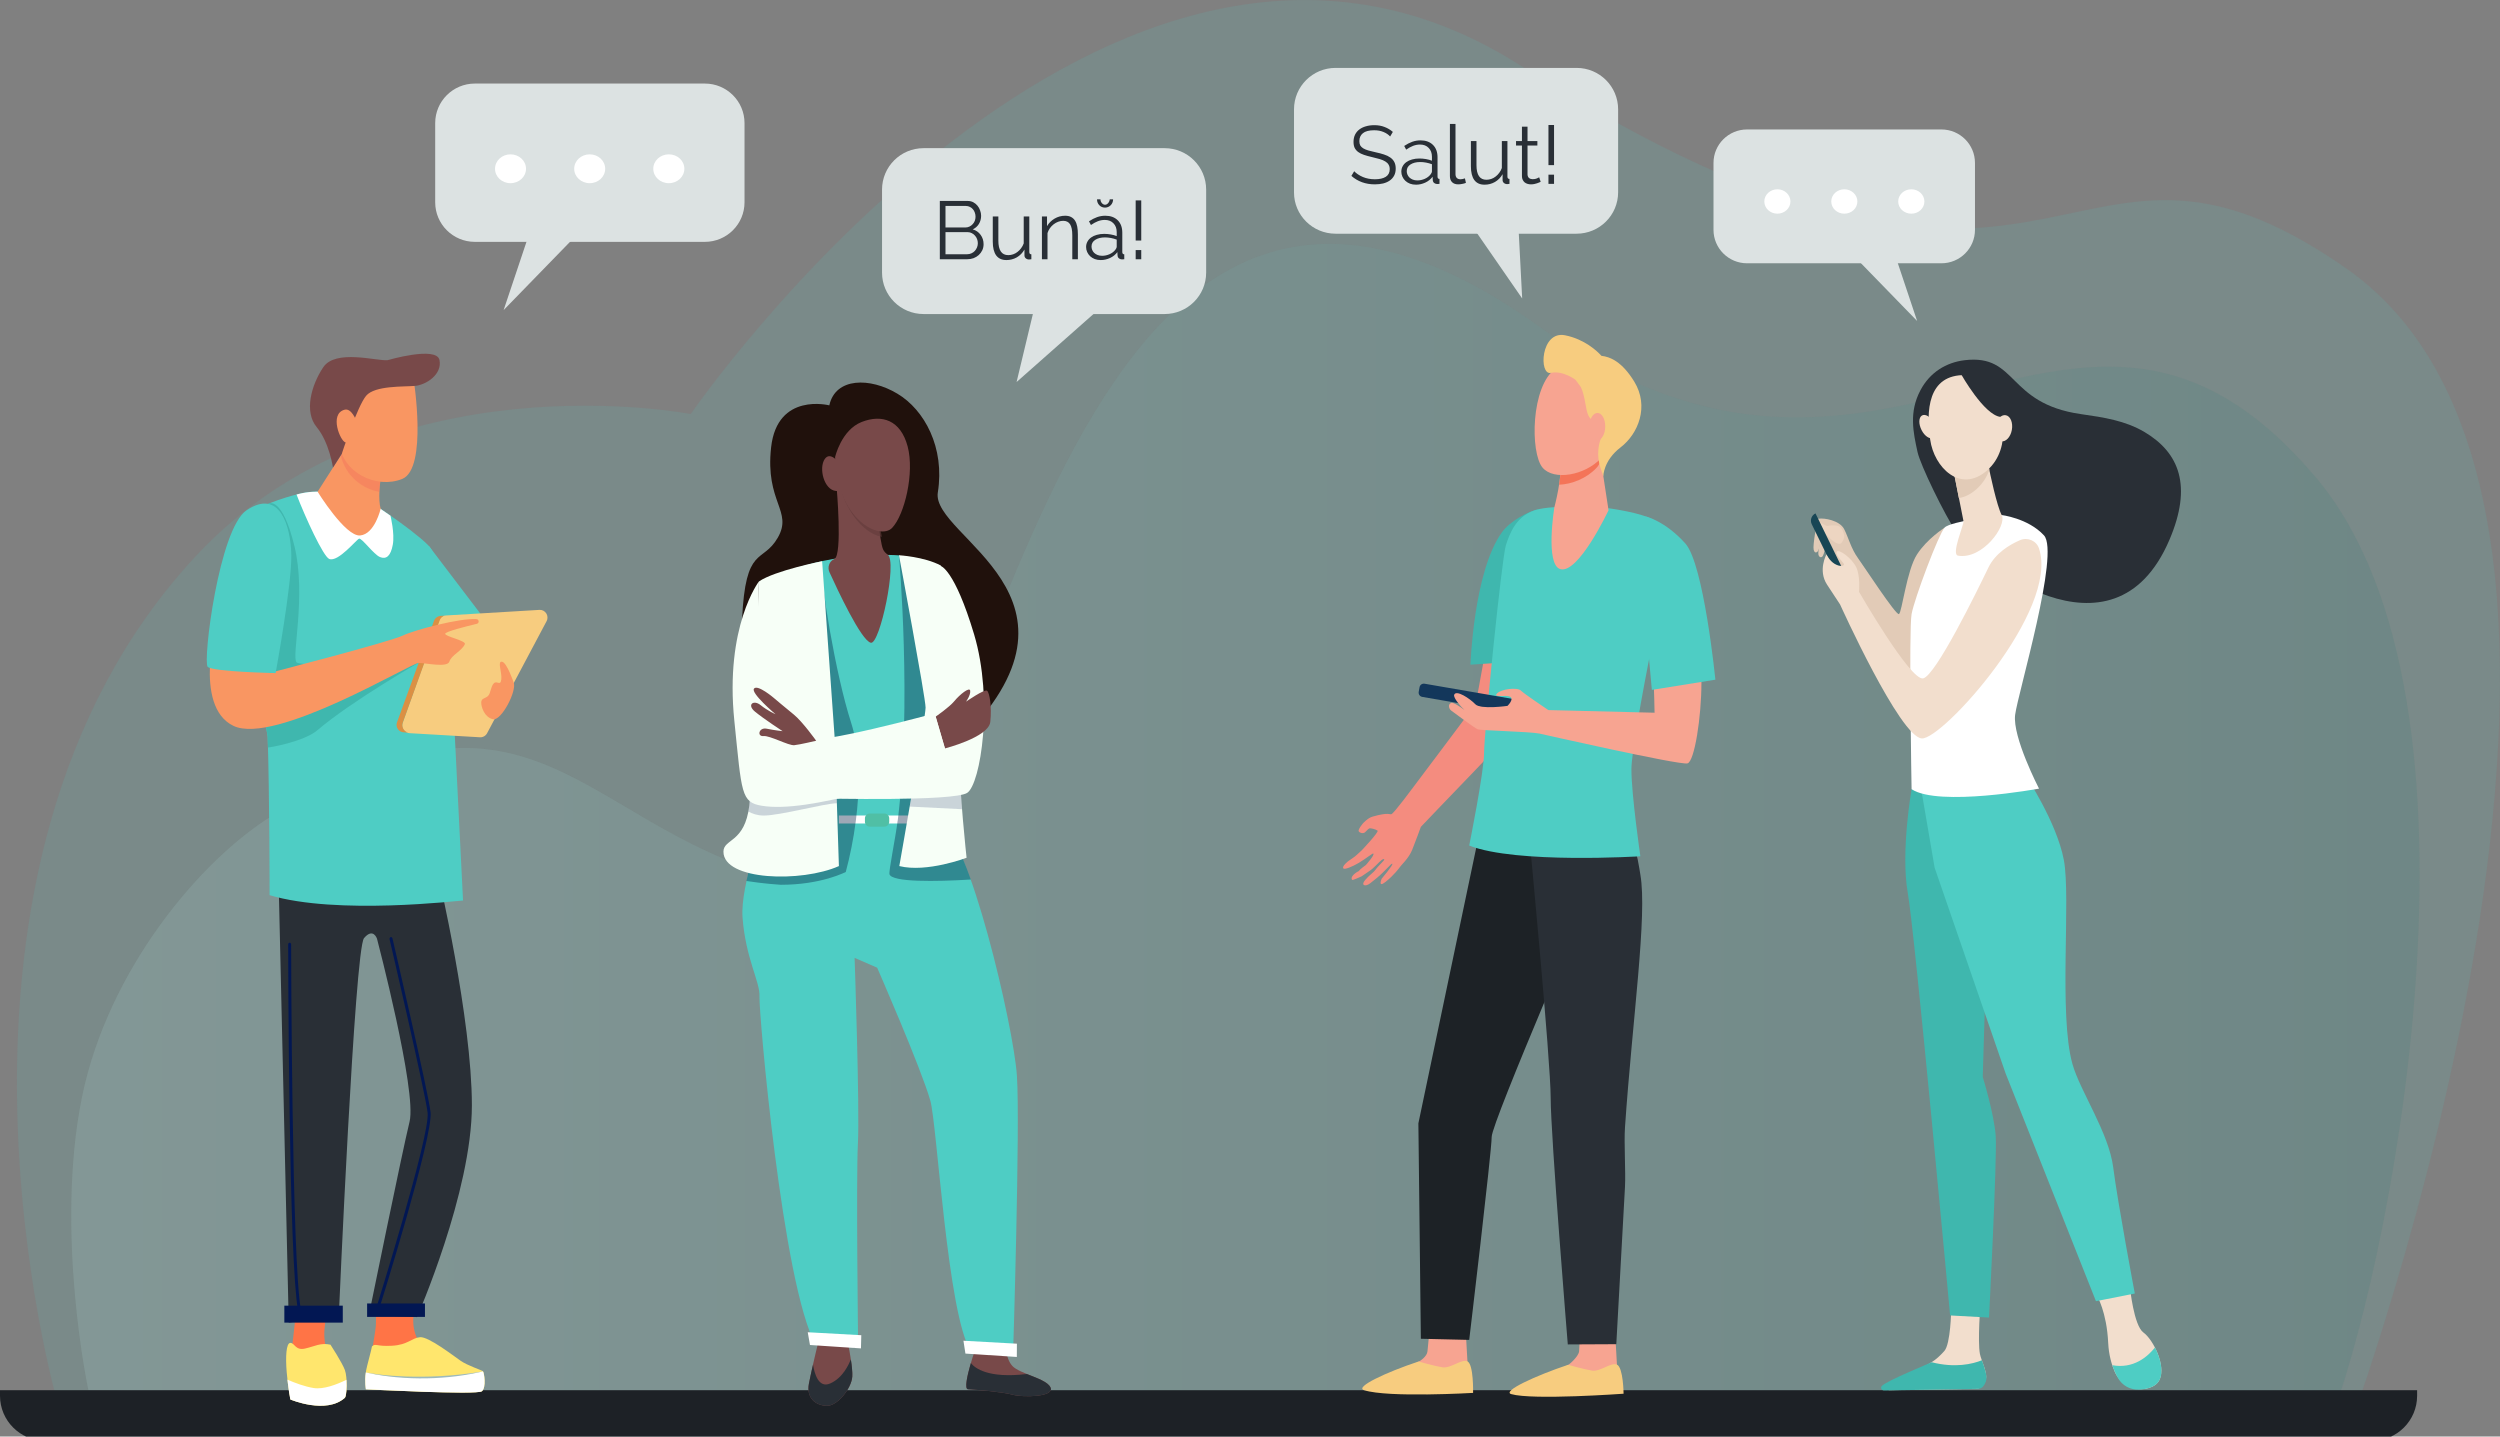 <svg width="670" height="385" viewBox="0 0 670 385" fill="none" xmlns="http://www.w3.org/2000/svg">
<rect x="0" y="0" width="670" height="385" fill="#808080" stroke="none"/>
<g clip-path="url(#clip0_6_234)">
<g opacity="0.5">
<path opacity="0.25" d="M15.481 376.144C15.481 376.144 -26.024 233.191 52.602 148.894C102.966 94.919 185.113 110.953 185.113 110.953C185.113 110.953 297.293 -52.274 406.992 17.248C554.454 110.732 551.154 17.712 628.805 71.929C721.472 136.615 628.805 385 628.805 385L15.481 376.144Z" fill="#4ECDC4"/>
<path opacity="0.25" d="M620.5 127.783C555.761 51.503 507.102 155.41 412.485 87.5C276.983 -9.76 267.061 245.272 221.348 237.962C156.188 227.538 148.458 172.504 73.022 218.572C54.174 230.078 28.948 259.583 21.949 294.101C14.618 330.32 23.676 372.545 23.676 372.545L623.357 383.875C639.768 344.145 671.905 188.383 620.5 127.783Z" fill="url(#paint0_linear_6_234)"/>
</g>
<path d="M635.693 386.129H12.093C5.404 386.129 0 380.718 0 374.07V372.569H647.786V374.07C647.786 380.718 642.382 386.129 635.693 386.129Z" fill="#1D2126"/>
<path d="M247.526 84.164H312.11C318.267 84.164 323.25 79.195 323.25 73.056V50.816C323.25 44.677 318.267 39.708 312.11 39.708H247.526C241.369 39.708 236.386 44.677 236.386 50.816V73.056C236.386 79.195 241.369 84.164 247.526 84.164Z" fill="#DCE2E2"/>
<path d="M298.865 79.019L272.443 102.384L278.223 78.268L298.865 79.019Z" fill="#DCE2E2"/>
<path d="M522.605 147.9L521.165 141.407C521.165 141.407 516.47 144.367 513.746 148.607C510.999 152.847 509.715 164.155 508.917 164.574C508.142 164.994 499.482 151.699 497.954 149.601C496.072 147.017 495.385 144.035 494.211 141.761C493.037 139.508 488.918 138.735 487.345 139.022C485.773 139.309 489.494 145.913 489.494 145.913C489.494 145.913 498.884 162.167 502.007 171.067C505.13 179.967 514.897 184.207 516.47 182.949C518.042 181.668 522.605 147.9 522.605 147.9Z" fill="#E2CBB7"/>
<path d="M494.122 143.02C494.122 143.02 493.724 141.319 492.683 140.966C491.62 140.612 489.804 140.922 489.671 140.966C489.56 141.01 487.522 139.906 487.522 139.906L489.206 143.02C489.206 143.02 492.484 146.862 493.569 145.427C494.654 143.991 494.122 143.02 494.122 143.02Z" fill="#EDD5C1"/>
<path d="M486.947 140.06C486.947 140.06 485.773 146.067 486.061 147.326C486.371 148.585 487.124 147.9 487.257 147.635C487.832 146.509 488.253 142.666 488.253 142.666L486.947 140.06Z" fill="#E2CBB7"/>
<path d="M489.494 145.051C489.494 145.051 488.94 148.784 488.342 149.203C487.965 149.49 487.478 149.314 487.323 148.563C487.168 147.812 488.076 143.218 488.076 143.218L489.494 145.051Z" fill="#E2CBB7"/>
<path d="M492.927 155.608L494.898 154.658L486.548 137.587C485.463 138.117 485.02 139.42 485.551 140.502L492.927 155.608Z" fill="#184655"/>
<path d="M513.901 121.156C512.727 115.811 511.575 110.445 514.676 104.592C517.179 99.844 521.52 97.128 526.547 96.532C540.788 94.853 537.732 108.104 557.643 110.975C563.822 111.858 569.559 112.72 574.741 115.789C584.066 121.333 587.587 130.211 581.408 144.676C566.281 180.1 529.116 150.02 524.532 143.042C521.077 137.852 514.654 124.601 513.901 121.156Z" fill="#292F36"/>
<path d="M570.821 344.961C570.821 344.961 571.84 355.23 574.431 357.107C577.045 358.984 580.522 365.963 578.772 369.74C578.219 370.91 577.133 371.595 575.915 371.97C572.261 373.096 568.363 371.197 566.79 367.708C565.927 365.764 565.151 363.158 564.996 359.89C564.598 351.542 562.006 347.302 562.006 347.302L570.821 344.961Z" fill="#F2DECD"/>
<path d="M530.778 349.157C530.778 349.157 529.958 359.514 530.622 362.871C530.977 364.682 532.97 368.392 532.062 370.071C531.154 371.771 530.113 372.191 530.113 372.191L506.481 372.566C505.197 372.588 506.038 371.771 507.079 370.998C508.785 369.762 510.158 368.922 515.584 366.316C515.938 366.14 517.223 365.323 517.688 365.058C518.862 364.351 520.058 363.225 521.077 362.076C522.782 360.199 522.915 351.078 522.915 351.078L530.778 349.157Z" fill="#F2DECD"/>
<path d="M512.306 211.504C512.306 211.504 509.338 228.31 511.287 239.33C513.236 250.35 522.627 352.536 522.627 352.536L533.059 353.11C533.059 353.11 535.251 310.42 534.853 304.502C534.454 298.561 531.375 288.623 531.375 288.623L532.416 254.171L519.26 208.898L512.306 211.504Z" fill="#3FB7AE"/>
<path d="M542.937 207.97C542.937 207.97 551.154 220.272 553.103 230.43C555.052 240.611 551.663 271.883 555.428 285.2C557.466 292.422 565.173 303.574 566.347 312.894C567.521 322.214 572.128 346.661 572.128 346.661L561.718 348.715L537.511 287.696L518.485 232.551L513.613 204.15L542.937 207.97Z" fill="#4ECDC4"/>
<path d="M536.292 138.006C536.292 138.006 543.49 138.823 547.787 143.483C552.084 148.143 540.833 185.643 540.057 191.561C539.282 197.502 546.458 211.349 546.458 211.349C546.458 211.349 519.593 216.296 512.306 211.504C512.306 211.504 511.531 168.814 512.306 164.574C513.081 160.334 519.593 143.086 521.165 141.385C522.738 139.707 536.292 138.006 536.292 138.006Z" fill="white"/>
<path d="M546.458 146.995C545.772 144.897 543.38 143.903 541.364 144.764C538.596 145.957 534.764 148.232 532.882 152.118C529.759 158.611 518.818 180.939 515.429 181.8C512.04 182.639 498.22 158.611 498.22 158.611C498.22 158.611 498.619 154.371 497.445 151.964C496.271 149.557 492.749 147.017 492.24 147.856C491.708 148.695 494.189 150.815 494.189 151.257C494.189 151.677 493.148 151.964 491.708 151.125C490.269 150.285 489.494 148.563 489.494 148.563C489.494 148.563 487.146 152.825 489.626 156.646C492.107 160.466 493.148 162.012 493.148 162.012C493.148 162.012 509.183 197.48 515.03 197.9C520.501 198.319 551.951 163.536 546.458 146.995Z" fill="#F2DECD"/>
<path d="M532.682 123.563C532.682 123.563 532.749 123.872 532.837 124.424C533.325 127.03 535.185 135.643 536.447 138.028C537.976 140.899 531.243 150.042 524.753 148.916C522.826 148.585 526.392 140.524 526.215 139.663C525.883 138.029 525.44 135.798 524.997 133.501C524.731 132.22 524.488 130.895 524.244 129.681C523.557 126.191 522.981 123.32 522.981 123.32L532.682 123.563Z" fill="#F2DECD"/>
<path d="M532.837 124.424C532.727 123.872 532.682 123.563 532.682 123.563L522.959 123.32C522.959 123.32 523.535 126.169 524.222 129.681C524.465 130.895 524.731 132.198 524.975 133.479C526.481 133.258 528.053 132.529 529.626 131.16C531.331 129.658 532.461 127.87 533.147 125.948C533.014 125.352 532.904 124.822 532.837 124.424Z" fill="#E2CBB7"/>
<path d="M526.835 100.529C526.835 100.529 530.8 101.081 533.679 104.769C536.558 108.457 539.637 119.897 532.505 126.103C525.373 132.309 518.33 125.286 517.289 117.821C516.226 110.379 516.448 100.264 526.835 100.529Z" fill="#F2DECD"/>
<path d="M514.986 115.281C515.828 116.938 517.267 117.843 518.175 117.313C519.083 116.783 519.128 115.038 518.286 113.382C517.444 111.726 516.005 110.82 515.097 111.35C514.189 111.88 514.144 113.625 514.986 115.281Z" fill="#F2DECD"/>
<path d="M525.617 100.352C525.617 100.352 531.73 111.218 536.115 111.726C540.501 112.234 541.076 117.998 541.076 117.998C541.076 117.998 539.504 104.681 535.185 102.119C530.844 99.557 525.617 100.352 525.617 100.352Z" fill="#292F36"/>
<path d="M534.698 114.31C534.343 116.231 535.052 118.02 536.292 118.263C537.533 118.506 538.817 117.159 539.172 115.237C539.526 113.316 538.817 111.527 537.577 111.284C536.337 111.019 535.052 112.388 534.698 114.31Z" fill="#F2DECD"/>
<path d="M566.104 365.875C571.774 366.913 575.561 363.6 577.532 361.127C578.972 363.931 579.858 367.421 578.794 369.74C577.864 371.771 575.317 372.324 573.169 372.412C570.888 372.5 568.761 371.308 567.632 369.342C567.1 368.393 566.547 367.244 566.104 365.875Z" fill="#4ECDC4"/>
<path d="M517.688 365.079C523.934 366.669 528.563 365.587 531.154 364.549C531.819 366.427 532.704 368.79 532.239 370.159C531.663 371.815 530.844 372.191 530.135 372.213C524.421 372.367 509.228 372.566 504.864 372.632C504.266 372.632 503.912 371.926 504.311 371.462C505.352 370.159 517.201 365.344 517.688 365.079Z" fill="#3FB7AE"/>
<path d="M468.209 70.56H520.301C525.263 70.56 529.294 66.541 529.294 61.594V43.661C529.294 38.714 525.263 34.695 520.301 34.695H468.209C463.248 34.695 459.217 38.714 459.217 43.661V61.594C459.217 66.541 463.248 70.56 468.209 70.56Z" fill="#DCE2E2"/>
<path d="M506.968 65.613L513.79 86.019L493.945 65.613H506.968Z" fill="#DCE2E2"/>
<path d="M508.718 53.997C508.718 55.808 510.291 57.265 512.24 57.265C514.189 57.265 515.739 55.808 515.739 53.997C515.739 52.186 514.166 50.728 512.24 50.728C510.291 50.728 508.718 52.186 508.718 53.997Z" fill="white"/>
<path d="M490.778 53.997C490.778 55.808 492.351 57.265 494.277 57.265C496.227 57.265 497.777 55.808 497.777 53.997C497.777 52.186 496.204 50.728 494.277 50.728C492.351 50.728 490.778 52.186 490.778 53.997Z" fill="white"/>
<path d="M472.838 53.997C472.838 55.808 474.411 57.265 476.338 57.265C478.264 57.265 479.837 55.808 479.837 53.997C479.837 52.186 478.264 50.728 476.338 50.728C474.411 50.728 472.838 52.186 472.838 53.997Z" fill="white"/>
<path d="M188.901 64.818H127.263C121.393 64.818 116.632 60.07 116.632 54.218V32.994C116.632 27.142 121.393 22.394 127.263 22.394H188.901C194.77 22.394 199.532 27.142 199.532 32.994V54.218C199.532 60.07 194.77 64.818 188.901 64.818Z" fill="#DCE2E2"/>
<path d="M143.054 58.966L134.97 83.104L158.447 58.966H143.054Z" fill="#DCE2E2"/>
<path d="M140.972 45.229C140.972 47.371 139.112 49.094 136.808 49.094C134.505 49.094 132.667 47.371 132.667 45.229C132.667 43.087 134.527 41.364 136.808 41.364C139.112 41.364 140.972 43.087 140.972 45.229Z" fill="white"/>
<path d="M162.19 45.229C162.19 47.371 160.33 49.094 158.048 49.094C155.745 49.094 153.885 47.371 153.885 45.229C153.885 43.087 155.745 41.364 158.048 41.364C160.33 41.364 162.19 43.087 162.19 45.229Z" fill="white"/>
<path d="M183.408 45.229C183.408 47.371 181.547 49.094 179.244 49.094C176.941 49.094 175.08 47.371 175.08 45.229C175.08 43.087 176.941 41.364 179.244 41.364C181.57 41.364 183.408 43.087 183.408 45.229Z" fill="white"/>
<path d="M367.834 218.858C372.241 217.599 372.352 218.372 372.905 218.195C373.57 217.997 378.885 210.797 378.885 210.797C378.885 210.797 394.721 189.751 395.519 188.58L400.502 161.328L415.496 161.217C415.496 161.217 409.228 190.634 408.608 192.091C407.988 193.549 382.916 219.255 380.79 221.596C380.79 221.596 379.417 225.395 378.465 227.758C377.512 230.099 375.497 231.822 375.12 232.44C375.054 232.528 373.681 234.494 371.266 236.393C369.185 238.027 370.292 235.488 370.292 235.488C370.292 235.488 373.503 231.711 373.127 231.49C372.839 231.314 371.222 233.478 368.941 235.333C368.365 235.797 367.767 236.283 367.236 236.702C365.818 237.807 364.622 237.232 365.884 235.819C366.327 235.311 367.103 234.516 367.723 234.03C368.409 233.5 368.83 232.771 369.34 232.241C370.336 231.181 371.067 230.408 371.001 230.386C370.912 230.364 370.934 229.989 370.292 230.474C369.517 231.049 368.21 232.661 366.992 233.434C366.305 233.875 364.932 234.847 364.932 234.847C364.932 234.847 362.54 235.951 362.407 235.819C361.721 235.156 363.094 233.942 364.113 233.478C364.578 232.837 366.04 231.844 366.04 231.844C366.04 231.844 368.476 229.127 368.055 228.752C367.878 228.597 366.15 230.055 364.201 231.225C362.385 232.307 360.347 233.102 360.037 232.749C359.506 232.175 361.366 230.762 361.366 230.762C361.366 230.762 362.739 229.834 363.16 229.503C363.67 229.105 365.043 227.78 365.043 227.78C365.043 227.78 369.628 222.944 369.185 222.612C368.742 222.281 367.324 221.839 366.925 222.038C366.527 222.237 366.017 222.988 365.619 223.187C365.22 223.385 364.489 223.275 364.157 222.811C363.825 222.325 365.309 220.625 365.309 220.625C365.309 220.625 366.571 219.211 367.834 218.858Z" fill="#F48C7F"/>
<path d="M392.75 355.539C392.75 355.539 393.282 364.947 393.282 364.969C393.481 366.162 394.256 369.121 394.256 370.203C394.256 374.289 376.073 366.736 380.148 364.947C380.524 364.793 382.451 363.556 382.562 362.165C382.739 360.022 383.226 355.694 383.226 355.694L392.75 355.539Z" fill="#F7A491"/>
<path d="M380.17 364.881C380.17 364.881 384.444 366.118 386.637 366.449C388.83 366.758 391.709 364.13 393.259 364.837C394.965 365.61 394.788 373.295 394.788 373.295C394.788 373.295 371.997 374.642 365.552 372.567C363.005 371.749 371.444 367.774 380.17 364.881Z" fill="#F7CC7F"/>
<path d="M432.816 356.423C432.816 356.423 433.347 365.831 433.347 365.853C433.547 367.045 434.322 370.005 434.322 371.087C434.322 375.172 416.138 367.619 420.214 365.831C420.59 365.676 423.093 363.512 423.204 362.12C423.381 359.978 423.292 356.577 423.292 356.577L432.816 356.423Z" fill="#F7A491"/>
<path d="M420.258 365.764C420.258 365.764 424.533 367.001 426.725 367.332C428.918 367.641 431.797 365.013 433.348 365.72C435.053 366.493 435.119 373.516 435.119 373.516C435.119 373.516 410.757 375.283 405.02 373.626C402.429 372.898 411.51 368.679 420.258 365.764Z" fill="#F7CC7F"/>
<path d="M403.979 220.735L396.294 224.048L380.126 301.057L380.79 358.786L393.747 359.095C393.747 359.095 399.771 308.588 399.771 304.679C399.771 300.77 427.7 236.172 427.7 236.172L403.979 220.735Z" fill="#1D2226"/>
<path d="M409.915 224.975C409.915 224.975 415.585 284.317 415.585 294.321C415.585 304.325 420.169 360.309 420.169 360.309L433.17 360.243C433.17 360.243 434.101 343.172 435.496 318.084C435.717 314.153 435.208 306.224 435.496 302.139C437.511 272.855 441.52 245.293 439.615 234.383C439.305 232.617 438.729 228.023 437.6 226.875C429.095 218.063 409.915 224.975 409.915 224.975Z" fill="#292F36"/>
<path d="M394.079 178.134L409.804 177.074C409.804 177.074 410.579 163.05 410.579 156.381C410.579 148.276 413.06 136.306 412.085 136.527C409.361 137.167 404.666 139.663 402.495 142.688C394.943 153.178 394.079 178.134 394.079 178.134Z" fill="#3FB7AE"/>
<path d="M431.332 136.24C431.332 136.24 440.302 137.476 442.65 139.221C445.307 141.164 448.253 145.515 448.253 145.515C448.253 145.515 437.246 197.414 437.223 206.137C437.201 212.895 439.615 229.481 439.615 229.481C439.615 229.481 406.349 231.579 393.747 226.61C393.747 226.61 397.733 206.888 397.733 201.698C397.733 196.508 402.495 149.402 403.581 146.111C404.555 143.13 406.349 137.763 412.44 136.438C418.508 135.135 431.332 136.24 431.332 136.24Z" fill="#4ECDC4"/>
<path d="M428.874 122.26L431.088 136.748C431.088 136.748 422.982 153.996 418.132 152.516C414.079 151.257 416.559 135.997 416.559 135.997C416.559 135.997 418.774 127.803 418.11 123.696C417.467 119.588 428.874 122.26 428.874 122.26Z" fill="#F7A491"/>
<path d="M418.132 123.674C417.467 119.566 428.874 122.238 428.874 122.238L429.051 123.431C428.719 124.226 428.32 124.932 427.81 125.44C425.263 128.157 421.277 129.791 417.844 129.901C418.198 127.737 418.42 125.374 418.132 123.674Z" fill="#F47458"/>
<path d="M430.756 101.766C431.088 101.655 433.347 118.263 429.051 122.834C424.754 127.406 416.404 128.908 413.392 125.308C410.07 121.333 410.247 103.466 416.914 98.762C423.58 94.036 430.756 101.766 430.756 101.766Z" fill="#F7A491"/>
<path d="M419.461 89.862C424.621 90.9 427.966 94.014 429.184 95.361C431.531 95.626 434.699 96.907 437.999 102.296C442.03 108.921 439.062 116.253 434.344 119.875C429.649 123.475 429.693 127.649 429.693 127.649L428.962 125.484C428.408 123.85 428.187 122.128 428.364 120.405C428.475 119.389 428.696 118.263 429.117 117.357C430.247 114.95 426.681 113.36 425.684 111.35C424.909 109.804 424.887 106.293 423.669 103.731L422.229 101.788C422.229 101.788 418.885 99.226 415.629 99.933C412.373 100.683 412.838 88.515 419.461 89.862Z" fill="#F7CC7F"/>
<path d="M425.928 114.31C425.884 116.341 426.814 117.998 428.01 118.02C429.184 118.042 430.18 116.408 430.202 114.376C430.247 112.344 429.317 110.688 428.121 110.666C426.947 110.666 425.95 112.278 425.928 114.31Z" fill="#F7A491"/>
<path d="M408.453 189.022L408.231 190.258C408.121 190.899 407.523 191.318 406.88 191.208L381.167 186.769C380.524 186.659 380.103 186.062 380.214 185.422L380.436 184.185C380.546 183.545 381.144 183.125 381.787 183.236L407.501 187.675C408.143 187.785 408.564 188.381 408.453 189.022Z" fill="#13375B"/>
<path d="M444.909 142.909C441.897 142.821 439.217 162.675 441.144 164.618C443.048 166.584 443.425 191.009 443.425 191.009L414.965 190.303C414.411 189.927 408.453 185.93 407.589 185.068C406.703 184.163 402.34 184.605 401.188 185.864C400.037 187.122 403.735 186.084 404.776 186.769C405.795 187.454 404.001 189.176 404.001 189.176C404.001 189.176 396.781 190.214 395.386 188.735C393.99 187.255 390.225 184.737 389.716 186.217C389.45 186.99 391.399 189.309 392.484 190.28C391.111 189.265 389.494 188.182 388.941 188.381C387.922 188.735 388.343 190.015 388.896 190.413C389.45 190.788 395.186 195.161 396.072 195.47C396.936 195.779 410.269 196.089 412.573 196.597C412.573 196.597 450.113 205.121 452.24 204.591C454.122 204.127 455.983 192.136 455.983 182.97C455.961 173.805 454.344 143.196 444.909 142.909Z" fill="#F7A491"/>
<path d="M441.011 138.382C441.011 138.382 446.26 139.596 451.686 145.67C456.625 151.191 459.726 182.153 459.726 182.153L442.694 184.892L441.343 169.919L436.802 163.072L441.011 138.382Z" fill="#4ECDC4"/>
<path d="M222.255 108.634C222.255 108.634 208.324 105.056 206.663 119.853C205.002 134.65 212.555 136.924 208.457 144.08C204.36 151.213 199.775 145.868 198.867 166.142C197.981 186.416 244.581 211.04 256.873 199.004C296.784 159.892 249.431 143.947 251.336 131.977C253.263 119.985 247.77 109.826 240.483 105.498C233.197 101.125 223.916 101.103 222.255 108.634Z" fill="#20110C"/>
<path d="M269.564 360C269.564 360 269.32 363.865 271.291 366.051C273.262 368.238 280.593 369.408 281.568 371.904C282.542 374.399 274.193 374.554 271.38 373.781C268.567 373.008 261.258 372.412 259.42 372.323C257.582 372.235 261.767 360.089 262.144 359.757C262.521 359.426 269.564 360 269.564 360Z" fill="#784949"/>
<path d="M226.774 357.615C226.774 357.615 228.59 365.764 228.413 368.9C228.235 372.036 224.404 376.917 221.458 376.762C218.512 376.608 216.076 374.642 216.785 370.822C217.494 367.001 219.731 357.902 219.731 357.902L226.774 357.615Z" fill="#784949"/>
<path d="M204.914 220.161C204.914 220.161 203.031 158.147 205.977 155.21C207.15 154.04 216.829 150.86 223.429 149.777C233.307 148.165 241.059 148.85 241.059 148.85C241.059 148.85 251.136 160.886 251.136 165.347C251.136 169.808 251.779 220.647 251.779 220.647C259.575 223.518 271.645 274.997 272.531 288.269C273.439 301.542 271.49 363.246 271.49 363.246L260.129 362.01C253.927 352.315 251.136 301.277 249.32 294.939C246.818 286.171 235.079 259.339 235.079 259.339L229.033 256.711C229.033 256.711 230.428 297.17 229.919 306.511C229.409 315.831 229.985 361.016 229.985 361.016L218.601 360.398C209.697 344.452 203.319 270.911 203.54 267.068C203.762 263.226 199.819 256.909 199 245.867C198.358 237.122 204.914 220.161 204.914 220.161Z" fill="#4ECDC4"/>
<path d="M224.824 220.696H245.023V218.554H224.824V220.696Z" fill="white"/>
<path d="M233.108 221.552H237.006C237.715 221.552 238.313 220.978 238.313 220.249V219.322C238.313 218.615 237.737 218.019 237.006 218.019H233.108C232.399 218.019 231.801 218.593 231.801 219.322V220.249C231.801 220.978 232.399 221.552 233.108 221.552Z" fill="#50BFA5"/>
<path opacity="0.38" d="M204.913 220.161C204.913 220.161 203.252 165.104 205.511 156.292C208.457 154.305 217.87 150.793 220.173 150.617C219.753 155.144 223.872 180.608 228.102 193.682C230.76 201.941 230.384 212.056 229.365 219.94C228.745 224.843 227.77 229.569 226.663 233.699C226.419 233.765 220.151 237.122 209.254 237.122C208.789 237.1 204.714 236.835 200.041 236.106C201.791 228.222 204.913 220.161 204.913 220.161Z" fill="#001C41"/>
<path opacity="0.38" d="M238.379 234.295C238.136 233.522 239.996 224.556 240.572 219.918H240.594C244.426 188.911 240.97 149.424 240.926 148.828C241.148 149.049 241.812 149.799 242.698 150.86C245.4 154.305 250.583 161.261 251.092 164.817C251.092 164.927 251.114 165.038 251.114 165.126C251.114 165.148 251.114 165.192 251.114 165.215C251.114 165.767 251.114 166.893 251.136 168.439C251.136 168.748 251.159 169.057 251.181 169.366C251.314 182.44 251.801 220.647 251.801 220.647C254.326 221.574 257.271 227.581 260.173 235.709C250.76 236.305 239.044 236.459 238.379 234.295Z" fill="#001C41"/>
<path d="M193.884 228.244C193.862 236.018 214.858 236.57 224.825 232.109L223.739 198.408L220.329 150.396C220.329 150.396 207.726 152.891 203.43 155.807C203.43 155.807 202.034 205.718 200.816 215.877C199.598 226.013 193.906 224.71 193.884 228.244Z" fill="#F7FFF7"/>
<path d="M252.155 151.566C252.155 151.566 257.072 191.318 257.072 201.654C257.072 212.012 259.043 229.878 259.043 229.878C259.043 229.878 248.412 233.942 241.015 232.109C241.015 232.109 248.058 192.246 248.058 189.64C248.058 187.034 240.926 148.806 240.926 148.806C240.926 148.806 247.681 149.181 252.155 151.566Z" fill="#F7FFF7"/>
<path d="M258.733 362.761L272.509 363.666L272.531 360.11L258.202 359.315L258.733 362.761Z" fill="white"/>
<path d="M217.073 360.464L230.738 361.37L230.827 357.836L216.475 357.041L217.073 360.464Z" fill="white"/>
<path d="M260.195 365.301C261.28 366.67 264.824 369.475 275.189 368.238C277.891 369.32 280.948 370.358 281.568 371.904C282.542 374.399 274.193 374.554 271.38 373.781C268.567 373.008 261.258 372.412 259.42 372.323C258.423 372.257 259.221 368.635 260.195 365.301Z" fill="#292F36"/>
<path d="M228.413 368.9C228.235 372.036 224.404 376.917 221.458 376.762C218.512 376.608 216.076 374.642 216.785 370.822C217.028 369.541 217.449 367.641 217.892 365.72C218.269 368.105 219.376 372.169 222.521 370.755C225.932 369.232 227.438 365.698 228.036 364.329C228.302 366.073 228.479 367.796 228.413 368.9Z" fill="#292F36"/>
<path opacity="0.18" d="M257.825 216.87C253.839 216.672 248.767 216.407 243.783 216.164C244.071 214.441 244.381 212.674 244.691 210.885L257.449 211.57C257.559 213.337 257.692 215.126 257.825 216.87Z" fill="#001653"/>
<path opacity="0.18" d="M224.293 215.28C224.271 215.28 224.249 215.28 224.227 215.28C221.126 215.28 209.077 218.571 204.692 218.571C203.009 218.571 201.636 218.085 200.55 217.489C200.55 217.445 200.572 217.422 200.572 217.378C200.661 216.914 200.727 216.407 200.794 215.854C200.816 215.589 200.86 215.302 200.883 214.993C201.038 213.491 201.148 211.791 201.259 210.179H224.138L224.293 215.28Z" fill="#001653"/>
<path d="M252.067 151.655C252.067 151.655 255.788 152.427 261.059 170.007C266.308 187.586 262.831 210.157 259.198 212.497C255.566 214.838 220.329 213.977 220.329 213.977L220.196 201.323C220.196 201.323 246.884 197.171 249.52 193.924C250.162 193.129 249.055 189.728 249.276 185.863C249.985 173.982 252.067 151.655 252.067 151.655Z" fill="#F7FFF7"/>
<path d="M250.76 192.047C250.76 192.047 254.414 189.552 255.788 187.873C257.161 186.195 259.907 183.942 260.018 185.135C260.151 186.327 258.888 188.05 258.888 188.05C258.888 188.05 263.872 184.583 264.536 185.113C265.2 185.643 265.843 189.375 265.4 193.483C264.935 197.591 253.263 200.572 253.263 200.572L250.76 192.047Z" fill="#784949"/>
<path d="M204.161 215.943C216.873 218.063 243.695 208.633 254.569 205.232L250.494 191.164C250.494 191.164 218.468 199.998 214.26 198.121C212.178 197.193 206.863 187.343 204.914 177.339C202.92 167.114 203.407 155.807 203.407 155.807C203.407 155.807 194.194 167.821 196.807 193.218C198.801 212.63 198.579 215.015 204.161 215.943Z" fill="#F7FFF7"/>
<path d="M207.394 187.056C207.394 187.056 210.384 189.596 212.732 191.495C215.08 193.394 218.734 198.518 218.734 198.518C218.734 198.518 214.393 199.556 212.865 199.711C211.336 199.865 206.331 197.083 204.581 197.259C202.832 197.436 203.341 194.852 205.489 195.294C207.616 195.735 209.742 195.956 209.742 195.956C209.742 195.956 204.736 192.688 202.389 190.766C200.041 188.867 201.946 187.432 203.85 188.978C205.755 190.523 207.837 191.407 207.837 191.407C207.837 191.407 201.104 185.731 202.079 184.539C203.053 183.346 207.394 187.056 207.394 187.056Z" fill="#784949"/>
<path d="M234.99 134.959C234.99 134.959 235.699 145.007 236.652 147.194C236.917 147.812 237.382 148.276 237.892 148.629C240.55 150.396 235.81 172.767 233.396 172.26C230.805 171.73 224.359 157.86 222.3 153.355C221.68 152.03 222.233 150.418 223.584 149.822C223.584 149.822 223.584 149.822 223.606 149.822C225.843 148.828 224.204 130.431 224.204 130.431L234.99 134.959Z" fill="#784949"/>
<path opacity="0.65" d="M225.752 129.475C225.752 129.475 225.291 129.735 225.348 130.456C225.444 131.856 226.155 133.597 226.751 134.858C229.536 140.66 233.57 143.461 236.336 143.861C235.644 140.92 235.145 133.597 235.145 133.597L225.752 129.475Z" fill="#643D3D"/>
<path d="M223.806 122.503C223.806 122.503 225.445 115.259 230.915 113.095C236.364 110.953 241.369 112.565 243.252 119.654C245.134 126.743 242.41 138.006 239.088 141.474C235.766 144.941 224.227 139.155 223.806 122.503Z" fill="#784949"/>
<path d="M225.445 124.8C225.445 124.8 222.721 120.582 221.037 123.011C219.354 125.462 220.838 131.293 224.027 131.58C227.194 131.911 225.445 124.8 225.445 124.8Z" fill="#784949"/>
<path d="M86.931 356.666C86.931 356.666 86.909 356.975 86.909 357.505C86.909 359.095 87.175 362.584 89.367 365.168C92.291 368.613 92.313 372.898 89.212 373.626C86.112 374.355 78.758 373.383 78.758 373.383C78.758 373.383 77.097 370.115 78.227 361.37C79.356 352.624 80.021 343.017 80.021 343.017L88.415 341.538L86.931 356.666Z" fill="#FF7446"/>
<path d="M88.57 360.376C88.57 360.376 91.693 365.168 92.424 367.156C93.155 369.143 93 374.112 92.424 374.62C87.396 379.126 77.828 375.062 77.828 375.062C77.828 375.062 77.164 371.771 76.832 367.708C76.499 363.666 76.677 359.89 77.828 359.89C78.98 359.89 79.157 362.01 81.748 361.414C84.318 360.84 85.912 359.78 88.57 360.376Z" fill="#FFE66D"/>
<path d="M77.031 369.739C78.98 370.601 81.615 371.595 84.052 371.992C86.665 372.412 90.187 371.087 92.845 369.784C92.978 371.904 92.778 374.289 92.402 374.62C87.374 379.125 77.806 375.062 77.806 375.062C77.806 375.062 77.363 372.809 77.031 369.739Z" fill="white"/>
<path d="M111.161 350.902C110.076 354.788 111.139 359.051 113.952 361.613C114.926 362.496 116.034 363.335 117.296 363.953C122.191 366.383 128.525 365.831 129.411 370.8C130.297 375.769 98.382 369.408 98.382 369.408C98.382 369.408 100.596 357.328 100.729 355.296C100.862 353.265 100.53 345.844 100.53 345.844L112.844 344.85L111.161 350.902Z" fill="#FF7446"/>
<path d="M99.688 360.84C99.688 360.84 99.29 362.761 98.404 366.007C97.518 369.254 98.071 372.324 98.071 372.324C98.071 372.324 127.949 373.936 129.167 372.854C130.385 371.794 129.765 367.885 129.455 367.531C129.145 367.178 125.358 366.03 123.409 364.66C121.46 363.313 114.815 358.167 112.578 358.366C110.341 358.565 109.3 360.442 105.026 360.663C100.751 360.906 100.729 359.912 99.688 360.84Z" fill="#FFE66D"/>
<path d="M129.145 372.853C127.927 373.913 98.049 372.323 98.049 372.323C98.049 372.323 97.673 370.314 98.027 367.818C113.619 371.087 129.433 367.531 129.433 367.531C129.743 367.884 130.363 371.793 129.145 372.853Z" fill="white"/>
<path d="M98.027 367.818C108.68 370.225 120.485 369.717 129.433 367.531C113.176 370.314 100.043 368.149 100.951 368.26C100.929 368.282 97.828 367.796 98.027 367.818Z" fill="#9CB9BD"/>
<path d="M74.572 232.087L77.385 354.457L90.807 352.536C90.807 352.536 95.059 254.326 97.562 251.411C100.043 248.495 101.039 251.587 101.039 251.587C101.039 251.587 111.759 292.444 109.766 300.593C107.772 308.742 98.869 352.403 98.869 352.403L111.759 352.978C111.759 352.978 126.465 319.497 126.465 296.22C126.465 272.943 117.385 234.229 117.385 234.229L74.572 232.087Z" fill="#292F36"/>
<path d="M98.385 352.93H113.889V349.33H98.385V352.93Z" fill="#021753"/>
<path d="M76.206 354.464H91.865V349.915H76.206V354.464Z" fill="#021753"/>
<path d="M80.264 351.697C80.287 351.697 80.331 351.697 80.353 351.675C80.575 351.608 80.707 351.365 80.663 351.122C78.183 338.159 78.027 253.95 78.027 253.111C78.027 252.846 77.85 252.647 77.629 252.647C77.407 252.647 77.23 252.846 77.23 253.111C77.23 256.578 77.385 338.269 79.888 351.321C79.932 351.542 80.087 351.697 80.264 351.697Z" fill="#021753"/>
<path d="M101.061 351.696C101.216 351.696 101.371 351.586 101.438 351.387C102.036 349.466 116.189 304.259 115.391 298.031C114.594 291.869 105.557 253.133 105.181 251.477C105.115 251.234 104.915 251.079 104.694 251.146C104.472 251.212 104.361 251.477 104.406 251.72C104.494 252.117 113.819 292.068 114.594 298.164C115.369 304.171 100.818 350.592 100.685 351.056C100.618 351.299 100.707 351.564 100.929 351.652C100.973 351.697 101.017 351.696 101.061 351.696Z" fill="#021753"/>
<path d="M114.993 146.376L133.752 171.045L111.648 179.084L114.993 146.376Z" fill="#4ECDC4"/>
<path d="M66.201 138.426C69.058 135.577 75.68 133.501 79.999 132.375C82.479 131.734 85.071 131.58 87.618 131.933L97.341 133.258C97.341 133.258 109.987 141.363 114.727 146.089C119.466 150.815 123.763 180.409 123.763 180.409L121.615 191.694L124.095 241.34C123.01 241.34 90.386 245.315 72.247 239.905C72.247 239.905 72.247 213.425 71.737 197.348C69.589 185.091 62.435 142.18 66.201 138.426Z" fill="#4ECDC4"/>
<path d="M66.4 138.227C67.884 136.836 70.187 135.71 72.07 134.937C72.07 134.937 75.658 132.971 78.913 146.376C82.169 159.782 78.028 176.08 79.489 177.516C80.929 178.951 112.667 177.317 112.667 177.317C112.667 177.317 94.129 187.94 85.071 195.691C81.438 198.805 71.804 200.439 71.804 200.329C71.782 199.269 71.737 198.253 71.715 197.281C70.697 191.407 62.037 142.291 66.4 138.227Z" fill="#3FB7AE"/>
<path d="M146.487 166.473L130.54 196.508C130.164 197.215 129.411 197.635 128.636 197.59L109.699 196.486C108.348 196.398 107.44 195.029 107.905 193.748L117.672 166.297C117.938 165.524 118.647 164.994 119.466 164.95L144.582 163.448C146.155 163.359 147.24 165.06 146.487 166.473Z" fill="#F7CC7F"/>
<path d="M106.399 193.571L116.299 166.407C116.587 165.634 117.296 165.104 118.115 165.06L119.09 164.994C118.514 165.193 118.049 165.656 117.85 166.231L107.949 193.637C107.529 194.808 108.237 196.067 109.411 196.332L108.215 196.266C106.842 196.221 105.934 194.852 106.399 193.571Z" fill="#DB9044"/>
<path d="M70.719 174.954L72.225 180.342C72.225 180.342 104.273 172.105 108.038 170.294C111.072 168.836 123.165 165.612 127.683 165.921C128.414 165.965 128.503 167.003 127.794 167.18C124.959 167.865 119.311 169.278 119.311 169.852C119.311 170.603 124.981 171.707 124.583 172.635C123.763 174.49 120.973 175.55 120.441 177.295C119.909 179.017 114.151 177.67 112.18 177.67C110.209 177.67 73.642 199.799 62.59 194.543C51.538 189.287 58.227 166.01 58.227 166.01L70.719 174.954Z" fill="#F99662"/>
<path d="M130.806 186.504C131.537 185.775 131.493 183.964 132.357 183.125C133.198 182.286 134.128 183.986 134.35 182.065C134.571 180.144 133.22 177.184 134.527 177.339C135.834 177.494 137.65 182.882 137.65 182.882C138.602 185.091 134.35 193.306 132.091 192.754C129.832 192.202 128.968 189.53 128.968 188.293C128.968 187.056 130.075 187.233 130.806 186.504Z" fill="#F99662"/>
<path d="M97.341 133.258C97.363 133.258 97.363 133.28 97.385 133.28C97.385 133.28 97.407 133.28 97.407 133.302C97.429 133.302 97.429 133.324 97.451 133.324L97.474 133.347C97.496 133.369 97.518 133.369 97.54 133.391L97.562 133.413C97.584 133.435 97.629 133.457 97.651 133.479C97.651 133.479 97.651 133.479 97.673 133.479C97.673 133.479 97.695 133.479 97.695 133.501C97.695 133.501 97.717 133.501 97.717 133.523C97.739 133.523 97.739 133.545 97.761 133.545C97.761 133.545 97.784 133.545 97.784 133.567C97.85 133.612 97.916 133.656 97.983 133.7C98.005 133.7 98.005 133.722 98.027 133.722C99.223 134.495 101.792 136.195 104.649 138.205C104.649 138.205 105.823 142.953 105.27 145.979C104.716 149.027 103.52 149.976 101.837 149.292C100.153 148.607 96.964 144.124 96.233 144.367C95.502 144.61 90.608 150.749 88.238 149.8C86.643 149.159 81.859 138.735 79.467 132.529C79.644 132.485 79.799 132.441 79.977 132.397C82.457 131.756 85.049 131.602 87.596 131.955L97.341 133.258Z" fill="white"/>
<path d="M102.457 125.573C101.704 129.548 101.327 133.854 102.014 136.35C102.014 136.35 100.441 143.174 96.499 143.505C92.557 143.837 85.115 131.779 85.115 131.779L93.31 118.947L102.457 125.573Z" fill="#F99662"/>
<path opacity="0.4" d="M101.682 131.823C96.964 131.006 92.534 127.406 91.316 122.039L93.31 118.903L102.457 125.551C102.036 127.671 101.748 129.857 101.682 131.823Z" fill="#F26E5A"/>
<path d="M110.829 101.456C110.829 101.456 114.682 125.573 107.794 128.355C100.906 131.138 91.582 126.677 90.873 118.484C90.187 110.312 91.936 93.638 110.829 101.456Z" fill="#F99662"/>
<path d="M103.852 96.532C103.852 96.532 117.008 92.667 117.783 96.487C118.558 100.308 114.239 103.157 111.205 103.422C108.193 103.687 100.486 103.29 98.138 106.05C95.79 108.811 91.604 121.598 91.604 121.598L89.234 125.308C89.234 125.308 88.26 118.572 84.871 114.464C81.46 110.357 83.387 103.267 86.643 98.409C89.921 93.528 100.862 96.775 103.852 96.532Z" fill="#784949"/>
<path d="M95.458 112.697C95.458 112.697 94.218 109.319 92.357 109.804C88.149 110.887 91.228 118.351 92.623 118.572C95.436 118.992 96.565 116.783 95.458 112.697Z" fill="#F99662"/>
<path d="M78.072 148.784C78.205 156.778 73.864 180.387 73.864 180.387C73.864 180.387 57.009 180.055 55.658 178.708C54.307 177.361 58.648 141.739 66.09 136.748C74.993 130.763 77.939 141.054 78.072 148.784Z" fill="#4ECDC4"/>
<path d="M357.934 62.632H422.518C428.675 62.632 433.659 57.663 433.659 51.523V29.306C433.659 23.167 428.675 18.198 422.518 18.198H357.934C351.777 18.198 346.794 23.167 346.794 29.306V51.545C346.772 57.663 351.777 62.632 357.934 62.632Z" fill="#DCE2E2"/>
<path d="M406.305 48.498L407.944 79.99L385.641 47.747L406.305 48.498Z" fill="#DCE2E2"/>
<path d="M263.599 65.451C263.599 66.037 263.482 66.58 263.247 67.079C263.013 67.563 262.697 67.988 262.301 68.355C261.905 68.707 261.443 68.986 260.915 69.191C260.387 69.382 259.823 69.477 259.221 69.477H251.873V53.857H259.375C259.918 53.857 260.409 53.974 260.849 54.209C261.289 54.444 261.663 54.752 261.971 55.133C262.279 55.499 262.514 55.925 262.675 56.409C262.851 56.878 262.939 57.355 262.939 57.839C262.939 58.631 262.741 59.357 262.345 60.017C261.949 60.662 261.399 61.146 260.695 61.469C261.59 61.733 262.294 62.224 262.807 62.943C263.335 63.661 263.599 64.498 263.599 65.451ZM262.059 65.187C262.059 64.805 261.993 64.439 261.861 64.087C261.729 63.72 261.539 63.405 261.289 63.141C261.055 62.862 260.769 62.642 260.431 62.481C260.109 62.305 259.757 62.217 259.375 62.217H253.391V68.135H259.221C259.617 68.135 259.991 68.054 260.343 67.893C260.695 67.731 260.996 67.519 261.245 67.255C261.495 66.976 261.693 66.661 261.839 66.309C261.986 65.942 262.059 65.568 262.059 65.187ZM253.391 55.199V60.963H258.759C259.141 60.963 259.493 60.882 259.815 60.721C260.153 60.559 260.439 60.347 260.673 60.083C260.923 59.819 261.113 59.518 261.245 59.181C261.377 58.829 261.443 58.462 261.443 58.081C261.443 57.685 261.377 57.311 261.245 56.959C261.128 56.607 260.952 56.306 260.717 56.057C260.497 55.793 260.226 55.587 259.903 55.441C259.595 55.279 259.258 55.199 258.891 55.199H253.391ZM269.715 69.697C268.513 69.697 267.603 69.286 266.987 68.465C266.371 67.629 266.063 66.389 266.063 64.747V58.015H267.559V64.483C267.559 67.079 268.447 68.377 270.221 68.377C270.661 68.377 271.094 68.303 271.519 68.157C271.945 68.01 272.333 67.797 272.685 67.519C273.052 67.24 273.375 66.91 273.653 66.529C273.947 66.147 274.181 65.715 274.357 65.231V58.015H275.853V67.541C275.853 67.951 276.037 68.157 276.403 68.157V69.477C276.11 69.521 275.905 69.543 275.787 69.543C275.45 69.543 275.157 69.44 274.907 69.235C274.673 69.029 274.555 68.773 274.555 68.465V66.881C274.042 67.775 273.36 68.472 272.509 68.971C271.659 69.455 270.727 69.697 269.715 69.697ZM288.872 69.477H287.376V63.075C287.376 61.711 287.178 60.721 286.782 60.105C286.386 59.489 285.77 59.181 284.934 59.181C284.494 59.181 284.054 59.261 283.614 59.423C283.174 59.584 282.763 59.812 282.382 60.105C282 60.398 281.663 60.75 281.37 61.161C281.091 61.557 280.878 61.989 280.732 62.459V69.477H279.236V58.015H280.6V60.611C280.834 60.2 281.12 59.826 281.458 59.489C281.81 59.137 282.198 58.836 282.624 58.587C283.049 58.337 283.496 58.147 283.966 58.015C284.45 57.883 284.948 57.817 285.462 57.817C286.107 57.817 286.642 57.934 287.068 58.169C287.508 58.404 287.86 58.733 288.124 59.159C288.388 59.584 288.578 60.105 288.696 60.721C288.813 61.337 288.872 62.019 288.872 62.767V69.477ZM295.012 69.697C294.425 69.697 293.89 69.609 293.406 69.433C292.922 69.242 292.504 68.986 292.152 68.663C291.815 68.34 291.551 67.966 291.36 67.541C291.169 67.115 291.074 66.668 291.074 66.199C291.074 65.671 291.191 65.194 291.426 64.769C291.661 64.329 291.991 63.955 292.416 63.647C292.841 63.339 293.347 63.104 293.934 62.943C294.535 62.767 295.195 62.679 295.914 62.679C296.486 62.679 297.073 62.73 297.674 62.833C298.275 62.935 298.811 63.082 299.28 63.273V62.239C299.28 61.227 298.987 60.428 298.4 59.841C297.828 59.239 297.051 58.939 296.068 58.939C295.452 58.939 294.836 59.056 294.22 59.291C293.619 59.526 293.003 59.863 292.372 60.303L291.844 59.313C292.592 58.814 293.318 58.44 294.022 58.191C294.726 57.941 295.459 57.817 296.222 57.817C297.615 57.817 298.723 58.22 299.544 59.027C300.365 59.834 300.776 60.948 300.776 62.371V67.541C300.776 67.951 300.952 68.157 301.304 68.157V69.477C301.187 69.492 301.077 69.499 300.974 69.499C300.871 69.513 300.783 69.521 300.71 69.521C300.417 69.521 300.145 69.433 299.896 69.257C299.661 69.081 299.529 68.817 299.5 68.465L299.456 67.563C298.957 68.237 298.297 68.766 297.476 69.147C296.669 69.513 295.848 69.697 295.012 69.697ZM295.386 68.553C296.046 68.553 296.699 68.413 297.344 68.135C298.004 67.841 298.525 67.445 298.906 66.947C299.009 66.815 299.097 66.675 299.17 66.529C299.243 66.368 299.28 66.221 299.28 66.089V64.219C298.781 64.028 298.261 63.882 297.718 63.779C297.175 63.676 296.647 63.625 296.134 63.625C295.063 63.625 294.191 63.845 293.516 64.285C292.856 64.71 292.526 65.304 292.526 66.067C292.526 66.375 292.585 66.675 292.702 66.969C292.819 67.262 292.995 67.526 293.23 67.761C293.479 67.996 293.78 68.186 294.132 68.333C294.484 68.48 294.902 68.553 295.386 68.553ZM296.156 54.869C296.464 54.869 296.735 54.73 296.97 54.451C297.219 54.172 297.366 53.828 297.41 53.417H298.312C298.312 53.725 298.253 54.018 298.136 54.297C298.033 54.561 297.879 54.795 297.674 55.001C297.483 55.191 297.256 55.346 296.992 55.463C296.728 55.58 296.449 55.639 296.156 55.639C295.54 55.639 295.027 55.426 294.616 55.001C294.205 54.575 294 54.047 294 53.417H294.924C294.924 53.798 295.049 54.136 295.298 54.429C295.547 54.722 295.833 54.869 296.156 54.869ZM304.359 64.461V53.703H305.855V64.461H304.359ZM304.359 69.477V67.013H305.855V69.477H304.359Z" fill="#292F36"/>
<path d="M372.556 36.582C372.116 36.084 371.522 35.68 370.774 35.372C370.041 35.064 369.212 34.91 368.288 34.91C366.895 34.91 365.883 35.174 365.252 35.702C364.622 36.216 364.306 36.92 364.306 37.814C364.306 38.284 364.387 38.672 364.548 38.98C364.724 39.274 364.988 39.53 365.34 39.75C365.707 39.97 366.162 40.161 366.704 40.322C367.262 40.484 367.914 40.645 368.662 40.806C369.498 40.982 370.246 41.18 370.906 41.4C371.566 41.606 372.131 41.877 372.6 42.214C373.07 42.537 373.429 42.94 373.678 43.424C373.928 43.894 374.052 44.48 374.052 45.184C374.052 45.903 373.913 46.526 373.634 47.054C373.356 47.582 372.967 48.022 372.468 48.374C371.97 48.726 371.376 48.99 370.686 49.166C369.997 49.328 369.249 49.408 368.442 49.408C365.993 49.408 363.903 48.653 362.172 47.142L362.92 45.888C363.492 46.49 364.262 47.003 365.23 47.428C366.198 47.839 367.276 48.044 368.464 48.044C369.711 48.044 370.686 47.824 371.39 47.384C372.094 46.93 372.446 46.248 372.446 45.338C372.446 44.854 372.344 44.451 372.138 44.128C371.948 43.791 371.654 43.505 371.258 43.27C370.862 43.021 370.364 42.808 369.762 42.632C369.176 42.456 368.494 42.28 367.716 42.104C366.895 41.914 366.176 41.716 365.56 41.51C364.944 41.305 364.424 41.048 363.998 40.74C363.588 40.432 363.272 40.066 363.052 39.64C362.847 39.2 362.744 38.665 362.744 38.034C362.744 37.316 362.876 36.678 363.14 36.12C363.419 35.548 363.8 35.079 364.284 34.712C364.783 34.331 365.37 34.045 366.044 33.854C366.734 33.649 367.489 33.546 368.31 33.546C369.337 33.546 370.254 33.708 371.06 34.03C371.882 34.338 372.622 34.778 373.282 35.35L372.556 36.582ZM379.494 49.496C378.907 49.496 378.372 49.408 377.888 49.232C377.404 49.042 376.986 48.785 376.634 48.462C376.296 48.14 376.032 47.766 375.842 47.34C375.651 46.915 375.556 46.468 375.556 45.998C375.556 45.47 375.673 44.994 375.908 44.568C376.142 44.128 376.472 43.754 376.898 43.446C377.323 43.138 377.829 42.904 378.416 42.742C379.017 42.566 379.677 42.478 380.396 42.478C380.968 42.478 381.554 42.53 382.156 42.632C382.757 42.735 383.292 42.882 383.762 43.072V42.038C383.762 41.026 383.468 40.227 382.882 39.64C382.31 39.039 381.532 38.738 380.55 38.738C379.934 38.738 379.318 38.856 378.702 39.09C378.1 39.325 377.484 39.662 376.854 40.102L376.326 39.112C377.074 38.614 377.8 38.24 378.504 37.99C379.208 37.741 379.941 37.616 380.704 37.616C382.097 37.616 383.204 38.02 384.026 38.826C384.847 39.633 385.258 40.748 385.258 42.17V47.34C385.258 47.751 385.434 47.956 385.786 47.956V49.276C385.668 49.291 385.558 49.298 385.456 49.298C385.353 49.313 385.265 49.32 385.192 49.32C384.898 49.32 384.627 49.232 384.378 49.056C384.143 48.88 384.011 48.616 383.982 48.264L383.938 47.362C383.439 48.037 382.779 48.565 381.958 48.946C381.151 49.313 380.33 49.496 379.494 49.496ZM379.868 48.352C380.528 48.352 381.18 48.213 381.826 47.934C382.486 47.641 383.006 47.245 383.388 46.746C383.49 46.614 383.578 46.475 383.652 46.328C383.725 46.167 383.762 46.02 383.762 45.888V44.018C383.263 43.828 382.742 43.681 382.2 43.578C381.657 43.476 381.129 43.424 380.616 43.424C379.545 43.424 378.672 43.644 377.998 44.084C377.338 44.51 377.008 45.104 377.008 45.866C377.008 46.174 377.066 46.475 377.184 46.768C377.301 47.062 377.477 47.326 377.712 47.56C377.961 47.795 378.262 47.986 378.614 48.132C378.966 48.279 379.384 48.352 379.868 48.352ZM388.576 33.216H390.072V46.68C390.072 47.106 390.19 47.443 390.424 47.692C390.659 47.927 390.989 48.044 391.414 48.044C391.576 48.044 391.766 48.022 391.986 47.978C392.206 47.934 392.412 47.876 392.602 47.802L392.866 49.012C392.588 49.13 392.243 49.225 391.832 49.298C391.436 49.372 391.092 49.408 390.798 49.408C390.109 49.408 389.566 49.218 389.17 48.836C388.774 48.44 388.576 47.89 388.576 47.186V33.216ZM397.853 49.496C396.65 49.496 395.741 49.086 395.125 48.264C394.509 47.428 394.201 46.189 394.201 44.546V37.814H395.697V44.282C395.697 46.878 396.584 48.176 398.359 48.176C398.799 48.176 399.232 48.103 399.657 47.956C400.082 47.81 400.471 47.597 400.823 47.318C401.19 47.04 401.512 46.71 401.791 46.328C402.084 45.947 402.319 45.514 402.495 45.03V37.814H403.991V47.34C403.991 47.751 404.174 47.956 404.541 47.956V49.276C404.248 49.32 404.042 49.342 403.925 49.342C403.588 49.342 403.294 49.24 403.045 49.034C402.81 48.829 402.693 48.572 402.693 48.264V46.68C402.18 47.575 401.498 48.272 400.647 48.77C399.796 49.254 398.865 49.496 397.853 49.496ZM412.896 48.726C412.808 48.77 412.676 48.829 412.5 48.902C412.339 48.976 412.148 49.049 411.928 49.122C411.708 49.196 411.459 49.262 411.18 49.32C410.901 49.379 410.608 49.408 410.3 49.408C409.977 49.408 409.669 49.364 409.376 49.276C409.083 49.188 408.826 49.056 408.606 48.88C408.386 48.69 408.21 48.455 408.078 48.176C407.946 47.898 407.88 47.575 407.88 47.208V39.002H406.296V37.814H407.88V33.942H409.376V37.814H412.016V39.002H409.376V46.79C409.405 47.216 409.552 47.531 409.816 47.736C410.08 47.927 410.395 48.022 410.762 48.022C411.187 48.022 411.561 47.956 411.884 47.824C412.207 47.678 412.412 47.575 412.5 47.516L412.896 48.726ZM414.987 44.26V33.502H416.483V44.26H414.987ZM414.987 49.276V46.812H416.483V49.276H414.987Z" fill="#292F36"/>
</g>
<defs>
<linearGradient id="paint0_linear_6_234" x1="19.087" y1="224.625" x2="648.444" y2="224.625" gradientUnits="userSpaceOnUse">
<stop stop-color="#BCFFFA"/>
<stop offset="1" stop-color="#1A7E77"/>
</linearGradient>
<clipPath id="clip0_6_234">
<rect width="670" height="385" fill="white"/>
</clipPath>
</defs>
</svg>
